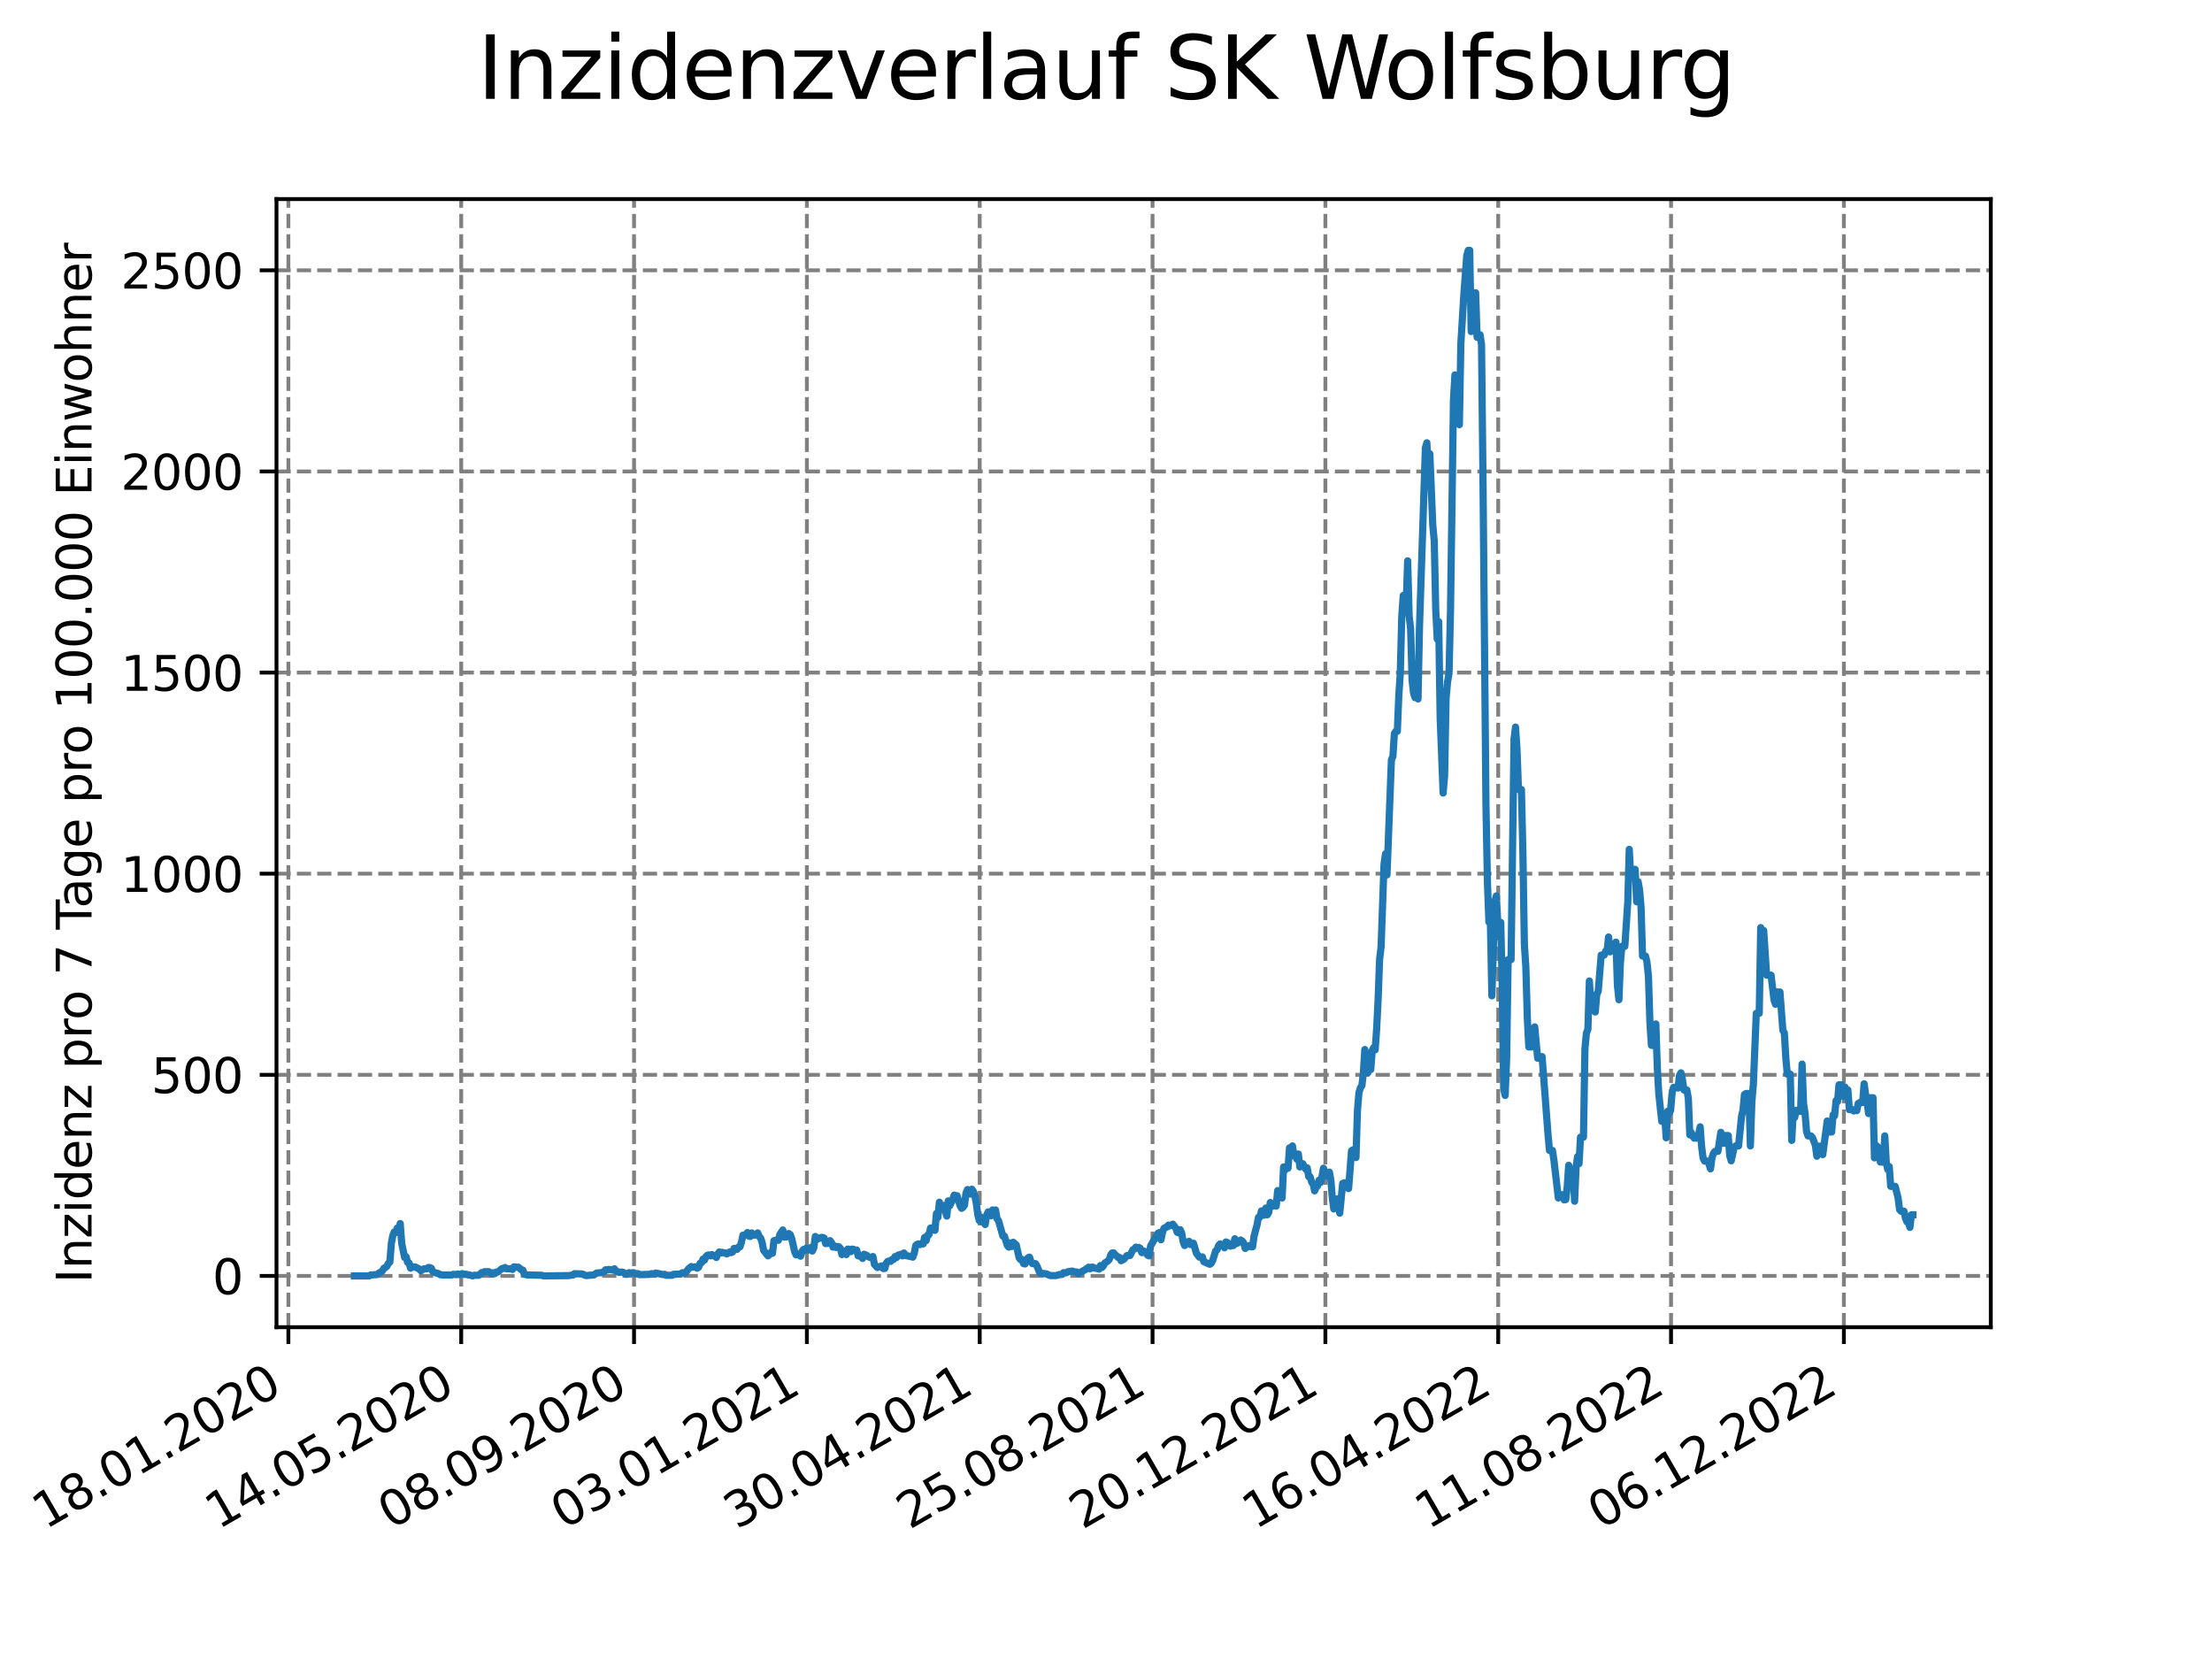 <?xml version="1.0" encoding="utf-8" standalone="no"?>
<!DOCTYPE svg PUBLIC "-//W3C//DTD SVG 1.1//EN"
  "http://www.w3.org/Graphics/SVG/1.1/DTD/svg11.dtd">
<svg xmlns:xlink="http://www.w3.org/1999/xlink" width="460.8pt" height="345.6pt" viewBox="0 0 460.8 345.6" xmlns="http://www.w3.org/2000/svg" version="1.1">
 <defs>
  <style type="text/css">*{stroke-linejoin: round; stroke-linecap: butt}</style>
 </defs>
 <g id="figure_1">
  <g id="patch_1">
   <path d="M 0 345.6 
L 460.8 345.6 
L 460.8 0 
L 0 0 
z
" style="fill: #ffffff"/>
  </g>
  <g id="axes_1">
   <g id="patch_2">
    <path d="M 57.6 276.48 
L 414.72 276.48 
L 414.72 41.472 
L 57.6 41.472 
z
" style="fill: #ffffff"/>
   </g>
   <g id="matplotlib.axis_1">
    <g id="xtick_1">
     <g id="line2d_1">
      <path d="M 60.075 276.48 
L 60.075 41.472 
" clip-path="url(#pd48a73b2f5)" style="fill: none; stroke-dasharray: 2.96,1.28; stroke-dashoffset: 0; stroke: #808080; stroke-width: 0.8"/>
     </g>
     <g id="line2d_2">
      <defs>
       <path id="mfd96fcaed0" d="M 0 0 
L 0 3.5 
" style="stroke: #000000; stroke-width: 0.8"/>
      </defs>
      <g>
       <use xlink:href="#mfd96fcaed0" x="60.075" y="276.48" style="stroke: #000000; stroke-width: 0.8"/>
      </g>
     </g>
     <g id="text_1">
      <!-- 18.01.2020 -->
      <g transform="translate(9.449 318.689) rotate(-30) scale(0.1 -0.1)">
       <defs>
        <path id="DejaVuSans-31" d="M 794 531 
L 1825 531 
L 1825 4091 
L 703 3866 
L 703 4441 
L 1819 4666 
L 2450 4666 
L 2450 531 
L 3481 531 
L 3481 0 
L 794 0 
L 794 531 
z
" transform="scale(0.016)"/>
        <path id="DejaVuSans-38" d="M 2034 2216 
Q 1584 2216 1326 1975 
Q 1069 1734 1069 1313 
Q 1069 891 1326 650 
Q 1584 409 2034 409 
Q 2484 409 2743 651 
Q 3003 894 3003 1313 
Q 3003 1734 2745 1975 
Q 2488 2216 2034 2216 
z
M 1403 2484 
Q 997 2584 770 2862 
Q 544 3141 544 3541 
Q 544 4100 942 4425 
Q 1341 4750 2034 4750 
Q 2731 4750 3128 4425 
Q 3525 4100 3525 3541 
Q 3525 3141 3298 2862 
Q 3072 2584 2669 2484 
Q 3125 2378 3379 2068 
Q 3634 1759 3634 1313 
Q 3634 634 3220 271 
Q 2806 -91 2034 -91 
Q 1263 -91 848 271 
Q 434 634 434 1313 
Q 434 1759 690 2068 
Q 947 2378 1403 2484 
z
M 1172 3481 
Q 1172 3119 1398 2916 
Q 1625 2713 2034 2713 
Q 2441 2713 2670 2916 
Q 2900 3119 2900 3481 
Q 2900 3844 2670 4047 
Q 2441 4250 2034 4250 
Q 1625 4250 1398 4047 
Q 1172 3844 1172 3481 
z
" transform="scale(0.016)"/>
        <path id="DejaVuSans-2e" d="M 684 794 
L 1344 794 
L 1344 0 
L 684 0 
L 684 794 
z
" transform="scale(0.016)"/>
        <path id="DejaVuSans-30" d="M 2034 4250 
Q 1547 4250 1301 3770 
Q 1056 3291 1056 2328 
Q 1056 1369 1301 889 
Q 1547 409 2034 409 
Q 2525 409 2770 889 
Q 3016 1369 3016 2328 
Q 3016 3291 2770 3770 
Q 2525 4250 2034 4250 
z
M 2034 4750 
Q 2819 4750 3233 4129 
Q 3647 3509 3647 2328 
Q 3647 1150 3233 529 
Q 2819 -91 2034 -91 
Q 1250 -91 836 529 
Q 422 1150 422 2328 
Q 422 3509 836 4129 
Q 1250 4750 2034 4750 
z
" transform="scale(0.016)"/>
        <path id="DejaVuSans-32" d="M 1228 531 
L 3431 531 
L 3431 0 
L 469 0 
L 469 531 
Q 828 903 1448 1529 
Q 2069 2156 2228 2338 
Q 2531 2678 2651 2914 
Q 2772 3150 2772 3378 
Q 2772 3750 2511 3984 
Q 2250 4219 1831 4219 
Q 1534 4219 1204 4116 
Q 875 4013 500 3803 
L 500 4441 
Q 881 4594 1212 4672 
Q 1544 4750 1819 4750 
Q 2544 4750 2975 4387 
Q 3406 4025 3406 3419 
Q 3406 3131 3298 2873 
Q 3191 2616 2906 2266 
Q 2828 2175 2409 1742 
Q 1991 1309 1228 531 
z
" transform="scale(0.016)"/>
       </defs>
       <use xlink:href="#DejaVuSans-31"/>
       <use xlink:href="#DejaVuSans-38" x="63.623"/>
       <use xlink:href="#DejaVuSans-2e" x="127.246"/>
       <use xlink:href="#DejaVuSans-30" x="159.033"/>
       <use xlink:href="#DejaVuSans-31" x="222.656"/>
       <use xlink:href="#DejaVuSans-2e" x="286.279"/>
       <use xlink:href="#DejaVuSans-32" x="318.066"/>
       <use xlink:href="#DejaVuSans-30" x="381.689"/>
       <use xlink:href="#DejaVuSans-32" x="445.312"/>
       <use xlink:href="#DejaVuSans-30" x="508.936"/>
      </g>
     </g>
    </g>
    <g id="xtick_2">
     <g id="line2d_3">
      <path d="M 96.079 276.48 
L 96.079 41.472 
" clip-path="url(#pd48a73b2f5)" style="fill: none; stroke-dasharray: 2.96,1.28; stroke-dashoffset: 0; stroke: #808080; stroke-width: 0.8"/>
     </g>
     <g id="line2d_4">
      <g>
       <use xlink:href="#mfd96fcaed0" x="96.079" y="276.48" style="stroke: #000000; stroke-width: 0.8"/>
      </g>
     </g>
     <g id="text_2">
      <!-- 14.05.2020 -->
      <g transform="translate(45.454 318.689) rotate(-30) scale(0.1 -0.1)">
       <defs>
        <path id="DejaVuSans-34" d="M 2419 4116 
L 825 1625 
L 2419 1625 
L 2419 4116 
z
M 2253 4666 
L 3047 4666 
L 3047 1625 
L 3713 1625 
L 3713 1100 
L 3047 1100 
L 3047 0 
L 2419 0 
L 2419 1100 
L 313 1100 
L 313 1709 
L 2253 4666 
z
" transform="scale(0.016)"/>
        <path id="DejaVuSans-35" d="M 691 4666 
L 3169 4666 
L 3169 4134 
L 1269 4134 
L 1269 2991 
Q 1406 3038 1543 3061 
Q 1681 3084 1819 3084 
Q 2600 3084 3056 2656 
Q 3513 2228 3513 1497 
Q 3513 744 3044 326 
Q 2575 -91 1722 -91 
Q 1428 -91 1123 -41 
Q 819 9 494 109 
L 494 744 
Q 775 591 1075 516 
Q 1375 441 1709 441 
Q 2250 441 2565 725 
Q 2881 1009 2881 1497 
Q 2881 1984 2565 2268 
Q 2250 2553 1709 2553 
Q 1456 2553 1204 2497 
Q 953 2441 691 2322 
L 691 4666 
z
" transform="scale(0.016)"/>
       </defs>
       <use xlink:href="#DejaVuSans-31"/>
       <use xlink:href="#DejaVuSans-34" x="63.623"/>
       <use xlink:href="#DejaVuSans-2e" x="127.246"/>
       <use xlink:href="#DejaVuSans-30" x="159.033"/>
       <use xlink:href="#DejaVuSans-35" x="222.656"/>
       <use xlink:href="#DejaVuSans-2e" x="286.279"/>
       <use xlink:href="#DejaVuSans-32" x="318.066"/>
       <use xlink:href="#DejaVuSans-30" x="381.689"/>
       <use xlink:href="#DejaVuSans-32" x="445.312"/>
       <use xlink:href="#DejaVuSans-30" x="508.936"/>
      </g>
     </g>
    </g>
    <g id="xtick_3">
     <g id="line2d_5">
      <path d="M 132.083 276.48 
L 132.083 41.472 
" clip-path="url(#pd48a73b2f5)" style="fill: none; stroke-dasharray: 2.96,1.28; stroke-dashoffset: 0; stroke: #808080; stroke-width: 0.8"/>
     </g>
     <g id="line2d_6">
      <g>
       <use xlink:href="#mfd96fcaed0" x="132.083" y="276.48" style="stroke: #000000; stroke-width: 0.8"/>
      </g>
     </g>
     <g id="text_3">
      <!-- 08.09.2020 -->
      <g transform="translate(81.458 318.689) rotate(-30) scale(0.1 -0.1)">
       <defs>
        <path id="DejaVuSans-39" d="M 703 97 
L 703 672 
Q 941 559 1184 500 
Q 1428 441 1663 441 
Q 2288 441 2617 861 
Q 2947 1281 2994 2138 
Q 2813 1869 2534 1725 
Q 2256 1581 1919 1581 
Q 1219 1581 811 2004 
Q 403 2428 403 3163 
Q 403 3881 828 4315 
Q 1253 4750 1959 4750 
Q 2769 4750 3195 4129 
Q 3622 3509 3622 2328 
Q 3622 1225 3098 567 
Q 2575 -91 1691 -91 
Q 1453 -91 1209 -44 
Q 966 3 703 97 
z
M 1959 2075 
Q 2384 2075 2632 2365 
Q 2881 2656 2881 3163 
Q 2881 3666 2632 3958 
Q 2384 4250 1959 4250 
Q 1534 4250 1286 3958 
Q 1038 3666 1038 3163 
Q 1038 2656 1286 2365 
Q 1534 2075 1959 2075 
z
" transform="scale(0.016)"/>
       </defs>
       <use xlink:href="#DejaVuSans-30"/>
       <use xlink:href="#DejaVuSans-38" x="63.623"/>
       <use xlink:href="#DejaVuSans-2e" x="127.246"/>
       <use xlink:href="#DejaVuSans-30" x="159.033"/>
       <use xlink:href="#DejaVuSans-39" x="222.656"/>
       <use xlink:href="#DejaVuSans-2e" x="286.279"/>
       <use xlink:href="#DejaVuSans-32" x="318.066"/>
       <use xlink:href="#DejaVuSans-30" x="381.689"/>
       <use xlink:href="#DejaVuSans-32" x="445.312"/>
       <use xlink:href="#DejaVuSans-30" x="508.936"/>
      </g>
     </g>
    </g>
    <g id="xtick_4">
     <g id="line2d_7">
      <path d="M 168.088 276.48 
L 168.088 41.472 
" clip-path="url(#pd48a73b2f5)" style="fill: none; stroke-dasharray: 2.96,1.28; stroke-dashoffset: 0; stroke: #808080; stroke-width: 0.8"/>
     </g>
     <g id="line2d_8">
      <g>
       <use xlink:href="#mfd96fcaed0" x="168.088" y="276.48" style="stroke: #000000; stroke-width: 0.8"/>
      </g>
     </g>
     <g id="text_4">
      <!-- 03.01.2021 -->
      <g transform="translate(117.462 318.689) rotate(-30) scale(0.1 -0.1)">
       <defs>
        <path id="DejaVuSans-33" d="M 2597 2516 
Q 3050 2419 3304 2112 
Q 3559 1806 3559 1356 
Q 3559 666 3084 287 
Q 2609 -91 1734 -91 
Q 1441 -91 1130 -33 
Q 819 25 488 141 
L 488 750 
Q 750 597 1062 519 
Q 1375 441 1716 441 
Q 2309 441 2620 675 
Q 2931 909 2931 1356 
Q 2931 1769 2642 2001 
Q 2353 2234 1838 2234 
L 1294 2234 
L 1294 2753 
L 1863 2753 
Q 2328 2753 2575 2939 
Q 2822 3125 2822 3475 
Q 2822 3834 2567 4026 
Q 2313 4219 1838 4219 
Q 1578 4219 1281 4162 
Q 984 4106 628 3988 
L 628 4550 
Q 988 4650 1302 4700 
Q 1616 4750 1894 4750 
Q 2613 4750 3031 4423 
Q 3450 4097 3450 3541 
Q 3450 3153 3228 2886 
Q 3006 2619 2597 2516 
z
" transform="scale(0.016)"/>
       </defs>
       <use xlink:href="#DejaVuSans-30"/>
       <use xlink:href="#DejaVuSans-33" x="63.623"/>
       <use xlink:href="#DejaVuSans-2e" x="127.246"/>
       <use xlink:href="#DejaVuSans-30" x="159.033"/>
       <use xlink:href="#DejaVuSans-31" x="222.656"/>
       <use xlink:href="#DejaVuSans-2e" x="286.279"/>
       <use xlink:href="#DejaVuSans-32" x="318.066"/>
       <use xlink:href="#DejaVuSans-30" x="381.689"/>
       <use xlink:href="#DejaVuSans-32" x="445.312"/>
       <use xlink:href="#DejaVuSans-31" x="508.936"/>
      </g>
     </g>
    </g>
    <g id="xtick_5">
     <g id="line2d_9">
      <path d="M 204.092 276.48 
L 204.092 41.472 
" clip-path="url(#pd48a73b2f5)" style="fill: none; stroke-dasharray: 2.96,1.28; stroke-dashoffset: 0; stroke: #808080; stroke-width: 0.8"/>
     </g>
     <g id="line2d_10">
      <g>
       <use xlink:href="#mfd96fcaed0" x="204.092" y="276.48" style="stroke: #000000; stroke-width: 0.8"/>
      </g>
     </g>
     <g id="text_5">
      <!-- 30.04.2021 -->
      <g transform="translate(153.467 318.689) rotate(-30) scale(0.1 -0.1)">
       <use xlink:href="#DejaVuSans-33"/>
       <use xlink:href="#DejaVuSans-30" x="63.623"/>
       <use xlink:href="#DejaVuSans-2e" x="127.246"/>
       <use xlink:href="#DejaVuSans-30" x="159.033"/>
       <use xlink:href="#DejaVuSans-34" x="222.656"/>
       <use xlink:href="#DejaVuSans-2e" x="286.279"/>
       <use xlink:href="#DejaVuSans-32" x="318.066"/>
       <use xlink:href="#DejaVuSans-30" x="381.689"/>
       <use xlink:href="#DejaVuSans-32" x="445.312"/>
       <use xlink:href="#DejaVuSans-31" x="508.936"/>
      </g>
     </g>
    </g>
    <g id="xtick_6">
     <g id="line2d_11">
      <path d="M 240.096 276.48 
L 240.096 41.472 
" clip-path="url(#pd48a73b2f5)" style="fill: none; stroke-dasharray: 2.96,1.28; stroke-dashoffset: 0; stroke: #808080; stroke-width: 0.8"/>
     </g>
     <g id="line2d_12">
      <g>
       <use xlink:href="#mfd96fcaed0" x="240.096" y="276.48" style="stroke: #000000; stroke-width: 0.8"/>
      </g>
     </g>
     <g id="text_6">
      <!-- 25.08.2021 -->
      <g transform="translate(189.471 318.689) rotate(-30) scale(0.1 -0.1)">
       <use xlink:href="#DejaVuSans-32"/>
       <use xlink:href="#DejaVuSans-35" x="63.623"/>
       <use xlink:href="#DejaVuSans-2e" x="127.246"/>
       <use xlink:href="#DejaVuSans-30" x="159.033"/>
       <use xlink:href="#DejaVuSans-38" x="222.656"/>
       <use xlink:href="#DejaVuSans-2e" x="286.279"/>
       <use xlink:href="#DejaVuSans-32" x="318.066"/>
       <use xlink:href="#DejaVuSans-30" x="381.689"/>
       <use xlink:href="#DejaVuSans-32" x="445.312"/>
       <use xlink:href="#DejaVuSans-31" x="508.936"/>
      </g>
     </g>
    </g>
    <g id="xtick_7">
     <g id="line2d_13">
      <path d="M 276.101 276.48 
L 276.101 41.472 
" clip-path="url(#pd48a73b2f5)" style="fill: none; stroke-dasharray: 2.96,1.28; stroke-dashoffset: 0; stroke: #808080; stroke-width: 0.8"/>
     </g>
     <g id="line2d_14">
      <g>
       <use xlink:href="#mfd96fcaed0" x="276.101" y="276.48" style="stroke: #000000; stroke-width: 0.8"/>
      </g>
     </g>
     <g id="text_7">
      <!-- 20.12.2021 -->
      <g transform="translate(225.476 318.689) rotate(-30) scale(0.1 -0.1)">
       <use xlink:href="#DejaVuSans-32"/>
       <use xlink:href="#DejaVuSans-30" x="63.623"/>
       <use xlink:href="#DejaVuSans-2e" x="127.246"/>
       <use xlink:href="#DejaVuSans-31" x="159.033"/>
       <use xlink:href="#DejaVuSans-32" x="222.656"/>
       <use xlink:href="#DejaVuSans-2e" x="286.279"/>
       <use xlink:href="#DejaVuSans-32" x="318.066"/>
       <use xlink:href="#DejaVuSans-30" x="381.689"/>
       <use xlink:href="#DejaVuSans-32" x="445.312"/>
       <use xlink:href="#DejaVuSans-31" x="508.936"/>
      </g>
     </g>
    </g>
    <g id="xtick_8">
     <g id="line2d_15">
      <path d="M 312.105 276.48 
L 312.105 41.472 
" clip-path="url(#pd48a73b2f5)" style="fill: none; stroke-dasharray: 2.96,1.28; stroke-dashoffset: 0; stroke: #808080; stroke-width: 0.8"/>
     </g>
     <g id="line2d_16">
      <g>
       <use xlink:href="#mfd96fcaed0" x="312.105" y="276.48" style="stroke: #000000; stroke-width: 0.8"/>
      </g>
     </g>
     <g id="text_8">
      <!-- 16.04.2022 -->
      <g transform="translate(261.48 318.689) rotate(-30) scale(0.1 -0.1)">
       <defs>
        <path id="DejaVuSans-36" d="M 2113 2584 
Q 1688 2584 1439 2293 
Q 1191 2003 1191 1497 
Q 1191 994 1439 701 
Q 1688 409 2113 409 
Q 2538 409 2786 701 
Q 3034 994 3034 1497 
Q 3034 2003 2786 2293 
Q 2538 2584 2113 2584 
z
M 3366 4563 
L 3366 3988 
Q 3128 4100 2886 4159 
Q 2644 4219 2406 4219 
Q 1781 4219 1451 3797 
Q 1122 3375 1075 2522 
Q 1259 2794 1537 2939 
Q 1816 3084 2150 3084 
Q 2853 3084 3261 2657 
Q 3669 2231 3669 1497 
Q 3669 778 3244 343 
Q 2819 -91 2113 -91 
Q 1303 -91 875 529 
Q 447 1150 447 2328 
Q 447 3434 972 4092 
Q 1497 4750 2381 4750 
Q 2619 4750 2861 4703 
Q 3103 4656 3366 4563 
z
" transform="scale(0.016)"/>
       </defs>
       <use xlink:href="#DejaVuSans-31"/>
       <use xlink:href="#DejaVuSans-36" x="63.623"/>
       <use xlink:href="#DejaVuSans-2e" x="127.246"/>
       <use xlink:href="#DejaVuSans-30" x="159.033"/>
       <use xlink:href="#DejaVuSans-34" x="222.656"/>
       <use xlink:href="#DejaVuSans-2e" x="286.279"/>
       <use xlink:href="#DejaVuSans-32" x="318.066"/>
       <use xlink:href="#DejaVuSans-30" x="381.689"/>
       <use xlink:href="#DejaVuSans-32" x="445.312"/>
       <use xlink:href="#DejaVuSans-32" x="508.936"/>
      </g>
     </g>
    </g>
    <g id="xtick_9">
     <g id="line2d_17">
      <path d="M 348.109 276.48 
L 348.109 41.472 
" clip-path="url(#pd48a73b2f5)" style="fill: none; stroke-dasharray: 2.96,1.28; stroke-dashoffset: 0; stroke: #808080; stroke-width: 0.8"/>
     </g>
     <g id="line2d_18">
      <g>
       <use xlink:href="#mfd96fcaed0" x="348.109" y="276.48" style="stroke: #000000; stroke-width: 0.8"/>
      </g>
     </g>
     <g id="text_9">
      <!-- 11.08.2022 -->
      <g transform="translate(297.484 318.689) rotate(-30) scale(0.1 -0.1)">
       <use xlink:href="#DejaVuSans-31"/>
       <use xlink:href="#DejaVuSans-31" x="63.623"/>
       <use xlink:href="#DejaVuSans-2e" x="127.246"/>
       <use xlink:href="#DejaVuSans-30" x="159.033"/>
       <use xlink:href="#DejaVuSans-38" x="222.656"/>
       <use xlink:href="#DejaVuSans-2e" x="286.279"/>
       <use xlink:href="#DejaVuSans-32" x="318.066"/>
       <use xlink:href="#DejaVuSans-30" x="381.689"/>
       <use xlink:href="#DejaVuSans-32" x="445.312"/>
       <use xlink:href="#DejaVuSans-32" x="508.936"/>
      </g>
     </g>
    </g>
    <g id="xtick_10">
     <g id="line2d_19">
      <path d="M 384.114 276.48 
L 384.114 41.472 
" clip-path="url(#pd48a73b2f5)" style="fill: none; stroke-dasharray: 2.96,1.28; stroke-dashoffset: 0; stroke: #808080; stroke-width: 0.8"/>
     </g>
     <g id="line2d_20">
      <g>
       <use xlink:href="#mfd96fcaed0" x="384.114" y="276.48" style="stroke: #000000; stroke-width: 0.8"/>
      </g>
     </g>
     <g id="text_10">
      <!-- 06.12.2022 -->
      <g transform="translate(333.489 318.689) rotate(-30) scale(0.1 -0.1)">
       <use xlink:href="#DejaVuSans-30"/>
       <use xlink:href="#DejaVuSans-36" x="63.623"/>
       <use xlink:href="#DejaVuSans-2e" x="127.246"/>
       <use xlink:href="#DejaVuSans-31" x="159.033"/>
       <use xlink:href="#DejaVuSans-32" x="222.656"/>
       <use xlink:href="#DejaVuSans-2e" x="286.279"/>
       <use xlink:href="#DejaVuSans-32" x="318.066"/>
       <use xlink:href="#DejaVuSans-30" x="381.689"/>
       <use xlink:href="#DejaVuSans-32" x="445.312"/>
       <use xlink:href="#DejaVuSans-32" x="508.936"/>
      </g>
     </g>
    </g>
   </g>
   <g id="matplotlib.axis_2">
    <g id="ytick_1">
     <g id="line2d_21">
      <path d="M 57.6 265.798 
L 414.72 265.798 
" clip-path="url(#pd48a73b2f5)" style="fill: none; stroke-dasharray: 2.96,1.28; stroke-dashoffset: 0; stroke: #808080; stroke-width: 0.8"/>
     </g>
     <g id="line2d_22">
      <defs>
       <path id="m5b33feb156" d="M 0 0 
L -3.5 0 
" style="stroke: #000000; stroke-width: 0.8"/>
      </defs>
      <g>
       <use xlink:href="#m5b33feb156" x="57.6" y="265.798" style="stroke: #000000; stroke-width: 0.8"/>
      </g>
     </g>
     <g id="text_11">
      <!-- 0 -->
      <g transform="translate(44.237 269.597) scale(0.1 -0.1)">
       <use xlink:href="#DejaVuSans-30"/>
      </g>
     </g>
    </g>
    <g id="ytick_2">
     <g id="line2d_23">
      <path d="M 57.6 223.901 
L 414.72 223.901 
" clip-path="url(#pd48a73b2f5)" style="fill: none; stroke-dasharray: 2.96,1.28; stroke-dashoffset: 0; stroke: #808080; stroke-width: 0.8"/>
     </g>
     <g id="line2d_24">
      <g>
       <use xlink:href="#m5b33feb156" x="57.6" y="223.901" style="stroke: #000000; stroke-width: 0.8"/>
      </g>
     </g>
     <g id="text_12">
      <!-- 500 -->
      <g transform="translate(31.512 227.7) scale(0.1 -0.1)">
       <use xlink:href="#DejaVuSans-35"/>
       <use xlink:href="#DejaVuSans-30" x="63.623"/>
       <use xlink:href="#DejaVuSans-30" x="127.246"/>
      </g>
     </g>
    </g>
    <g id="ytick_3">
     <g id="line2d_25">
      <path d="M 57.6 182.004 
L 414.72 182.004 
" clip-path="url(#pd48a73b2f5)" style="fill: none; stroke-dasharray: 2.96,1.28; stroke-dashoffset: 0; stroke: #808080; stroke-width: 0.8"/>
     </g>
     <g id="line2d_26">
      <g>
       <use xlink:href="#m5b33feb156" x="57.6" y="182.004" style="stroke: #000000; stroke-width: 0.8"/>
      </g>
     </g>
     <g id="text_13">
      <!-- 1000 -->
      <g transform="translate(25.15 185.803) scale(0.1 -0.1)">
       <use xlink:href="#DejaVuSans-31"/>
       <use xlink:href="#DejaVuSans-30" x="63.623"/>
       <use xlink:href="#DejaVuSans-30" x="127.246"/>
       <use xlink:href="#DejaVuSans-30" x="190.869"/>
      </g>
     </g>
    </g>
    <g id="ytick_4">
     <g id="line2d_27">
      <path d="M 57.6 140.107 
L 414.72 140.107 
" clip-path="url(#pd48a73b2f5)" style="fill: none; stroke-dasharray: 2.96,1.28; stroke-dashoffset: 0; stroke: #808080; stroke-width: 0.8"/>
     </g>
     <g id="line2d_28">
      <g>
       <use xlink:href="#m5b33feb156" x="57.6" y="140.107" style="stroke: #000000; stroke-width: 0.8"/>
      </g>
     </g>
     <g id="text_14">
      <!-- 1500 -->
      <g transform="translate(25.15 143.906) scale(0.1 -0.1)">
       <use xlink:href="#DejaVuSans-31"/>
       <use xlink:href="#DejaVuSans-35" x="63.623"/>
       <use xlink:href="#DejaVuSans-30" x="127.246"/>
       <use xlink:href="#DejaVuSans-30" x="190.869"/>
      </g>
     </g>
    </g>
    <g id="ytick_5">
     <g id="line2d_29">
      <path d="M 57.6 98.21 
L 414.72 98.21 
" clip-path="url(#pd48a73b2f5)" style="fill: none; stroke-dasharray: 2.96,1.28; stroke-dashoffset: 0; stroke: #808080; stroke-width: 0.8"/>
     </g>
     <g id="line2d_30">
      <g>
       <use xlink:href="#m5b33feb156" x="57.6" y="98.21" style="stroke: #000000; stroke-width: 0.8"/>
      </g>
     </g>
     <g id="text_15">
      <!-- 2000 -->
      <g transform="translate(25.15 102.009) scale(0.1 -0.1)">
       <use xlink:href="#DejaVuSans-32"/>
       <use xlink:href="#DejaVuSans-30" x="63.623"/>
       <use xlink:href="#DejaVuSans-30" x="127.246"/>
       <use xlink:href="#DejaVuSans-30" x="190.869"/>
      </g>
     </g>
    </g>
    <g id="ytick_6">
     <g id="line2d_31">
      <path d="M 57.6 56.313 
L 414.72 56.313 
" clip-path="url(#pd48a73b2f5)" style="fill: none; stroke-dasharray: 2.96,1.28; stroke-dashoffset: 0; stroke: #808080; stroke-width: 0.8"/>
     </g>
     <g id="line2d_32">
      <g>
       <use xlink:href="#m5b33feb156" x="57.6" y="56.313" style="stroke: #000000; stroke-width: 0.8"/>
      </g>
     </g>
     <g id="text_16">
      <!-- 2500 -->
      <g transform="translate(25.15 60.112) scale(0.1 -0.1)">
       <use xlink:href="#DejaVuSans-32"/>
       <use xlink:href="#DejaVuSans-35" x="63.623"/>
       <use xlink:href="#DejaVuSans-30" x="127.246"/>
       <use xlink:href="#DejaVuSans-30" x="190.869"/>
      </g>
     </g>
    </g>
    <g id="text_17">
     <!-- Inzidenz pro 7 Tage pro 100.000 Einwohner -->
     <g transform="translate(19.07 267.301) rotate(-90) scale(0.1 -0.1)">
      <defs>
       <path id="DejaVuSans-49" d="M 628 4666 
L 1259 4666 
L 1259 0 
L 628 0 
L 628 4666 
z
" transform="scale(0.016)"/>
       <path id="DejaVuSans-6e" d="M 3513 2113 
L 3513 0 
L 2938 0 
L 2938 2094 
Q 2938 2591 2744 2837 
Q 2550 3084 2163 3084 
Q 1697 3084 1428 2787 
Q 1159 2491 1159 1978 
L 1159 0 
L 581 0 
L 581 3500 
L 1159 3500 
L 1159 2956 
Q 1366 3272 1645 3428 
Q 1925 3584 2291 3584 
Q 2894 3584 3203 3211 
Q 3513 2838 3513 2113 
z
" transform="scale(0.016)"/>
       <path id="DejaVuSans-7a" d="M 353 3500 
L 3084 3500 
L 3084 2975 
L 922 459 
L 3084 459 
L 3084 0 
L 275 0 
L 275 525 
L 2438 3041 
L 353 3041 
L 353 3500 
z
" transform="scale(0.016)"/>
       <path id="DejaVuSans-69" d="M 603 3500 
L 1178 3500 
L 1178 0 
L 603 0 
L 603 3500 
z
M 603 4863 
L 1178 4863 
L 1178 4134 
L 603 4134 
L 603 4863 
z
" transform="scale(0.016)"/>
       <path id="DejaVuSans-64" d="M 2906 2969 
L 2906 4863 
L 3481 4863 
L 3481 0 
L 2906 0 
L 2906 525 
Q 2725 213 2448 61 
Q 2172 -91 1784 -91 
Q 1150 -91 751 415 
Q 353 922 353 1747 
Q 353 2572 751 3078 
Q 1150 3584 1784 3584 
Q 2172 3584 2448 3432 
Q 2725 3281 2906 2969 
z
M 947 1747 
Q 947 1113 1208 752 
Q 1469 391 1925 391 
Q 2381 391 2643 752 
Q 2906 1113 2906 1747 
Q 2906 2381 2643 2742 
Q 2381 3103 1925 3103 
Q 1469 3103 1208 2742 
Q 947 2381 947 1747 
z
" transform="scale(0.016)"/>
       <path id="DejaVuSans-65" d="M 3597 1894 
L 3597 1613 
L 953 1613 
Q 991 1019 1311 708 
Q 1631 397 2203 397 
Q 2534 397 2845 478 
Q 3156 559 3463 722 
L 3463 178 
Q 3153 47 2828 -22 
Q 2503 -91 2169 -91 
Q 1331 -91 842 396 
Q 353 884 353 1716 
Q 353 2575 817 3079 
Q 1281 3584 2069 3584 
Q 2775 3584 3186 3129 
Q 3597 2675 3597 1894 
z
M 3022 2063 
Q 3016 2534 2758 2815 
Q 2500 3097 2075 3097 
Q 1594 3097 1305 2825 
Q 1016 2553 972 2059 
L 3022 2063 
z
" transform="scale(0.016)"/>
       <path id="DejaVuSans-20" transform="scale(0.016)"/>
       <path id="DejaVuSans-70" d="M 1159 525 
L 1159 -1331 
L 581 -1331 
L 581 3500 
L 1159 3500 
L 1159 2969 
Q 1341 3281 1617 3432 
Q 1894 3584 2278 3584 
Q 2916 3584 3314 3078 
Q 3713 2572 3713 1747 
Q 3713 922 3314 415 
Q 2916 -91 2278 -91 
Q 1894 -91 1617 61 
Q 1341 213 1159 525 
z
M 3116 1747 
Q 3116 2381 2855 2742 
Q 2594 3103 2138 3103 
Q 1681 3103 1420 2742 
Q 1159 2381 1159 1747 
Q 1159 1113 1420 752 
Q 1681 391 2138 391 
Q 2594 391 2855 752 
Q 3116 1113 3116 1747 
z
" transform="scale(0.016)"/>
       <path id="DejaVuSans-72" d="M 2631 2963 
Q 2534 3019 2420 3045 
Q 2306 3072 2169 3072 
Q 1681 3072 1420 2755 
Q 1159 2438 1159 1844 
L 1159 0 
L 581 0 
L 581 3500 
L 1159 3500 
L 1159 2956 
Q 1341 3275 1631 3429 
Q 1922 3584 2338 3584 
Q 2397 3584 2469 3576 
Q 2541 3569 2628 3553 
L 2631 2963 
z
" transform="scale(0.016)"/>
       <path id="DejaVuSans-6f" d="M 1959 3097 
Q 1497 3097 1228 2736 
Q 959 2375 959 1747 
Q 959 1119 1226 758 
Q 1494 397 1959 397 
Q 2419 397 2687 759 
Q 2956 1122 2956 1747 
Q 2956 2369 2687 2733 
Q 2419 3097 1959 3097 
z
M 1959 3584 
Q 2709 3584 3137 3096 
Q 3566 2609 3566 1747 
Q 3566 888 3137 398 
Q 2709 -91 1959 -91 
Q 1206 -91 779 398 
Q 353 888 353 1747 
Q 353 2609 779 3096 
Q 1206 3584 1959 3584 
z
" transform="scale(0.016)"/>
       <path id="DejaVuSans-37" d="M 525 4666 
L 3525 4666 
L 3525 4397 
L 1831 0 
L 1172 0 
L 2766 4134 
L 525 4134 
L 525 4666 
z
" transform="scale(0.016)"/>
       <path id="DejaVuSans-54" d="M -19 4666 
L 3928 4666 
L 3928 4134 
L 2272 4134 
L 2272 0 
L 1638 0 
L 1638 4134 
L -19 4134 
L -19 4666 
z
" transform="scale(0.016)"/>
       <path id="DejaVuSans-61" d="M 2194 1759 
Q 1497 1759 1228 1600 
Q 959 1441 959 1056 
Q 959 750 1161 570 
Q 1363 391 1709 391 
Q 2188 391 2477 730 
Q 2766 1069 2766 1631 
L 2766 1759 
L 2194 1759 
z
M 3341 1997 
L 3341 0 
L 2766 0 
L 2766 531 
Q 2569 213 2275 61 
Q 1981 -91 1556 -91 
Q 1019 -91 701 211 
Q 384 513 384 1019 
Q 384 1609 779 1909 
Q 1175 2209 1959 2209 
L 2766 2209 
L 2766 2266 
Q 2766 2663 2505 2880 
Q 2244 3097 1772 3097 
Q 1472 3097 1187 3025 
Q 903 2953 641 2809 
L 641 3341 
Q 956 3463 1253 3523 
Q 1550 3584 1831 3584 
Q 2591 3584 2966 3190 
Q 3341 2797 3341 1997 
z
" transform="scale(0.016)"/>
       <path id="DejaVuSans-67" d="M 2906 1791 
Q 2906 2416 2648 2759 
Q 2391 3103 1925 3103 
Q 1463 3103 1205 2759 
Q 947 2416 947 1791 
Q 947 1169 1205 825 
Q 1463 481 1925 481 
Q 2391 481 2648 825 
Q 2906 1169 2906 1791 
z
M 3481 434 
Q 3481 -459 3084 -895 
Q 2688 -1331 1869 -1331 
Q 1566 -1331 1297 -1286 
Q 1028 -1241 775 -1147 
L 775 -588 
Q 1028 -725 1275 -790 
Q 1522 -856 1778 -856 
Q 2344 -856 2625 -561 
Q 2906 -266 2906 331 
L 2906 616 
Q 2728 306 2450 153 
Q 2172 0 1784 0 
Q 1141 0 747 490 
Q 353 981 353 1791 
Q 353 2603 747 3093 
Q 1141 3584 1784 3584 
Q 2172 3584 2450 3431 
Q 2728 3278 2906 2969 
L 2906 3500 
L 3481 3500 
L 3481 434 
z
" transform="scale(0.016)"/>
       <path id="DejaVuSans-45" d="M 628 4666 
L 3578 4666 
L 3578 4134 
L 1259 4134 
L 1259 2753 
L 3481 2753 
L 3481 2222 
L 1259 2222 
L 1259 531 
L 3634 531 
L 3634 0 
L 628 0 
L 628 4666 
z
" transform="scale(0.016)"/>
       <path id="DejaVuSans-77" d="M 269 3500 
L 844 3500 
L 1563 769 
L 2278 3500 
L 2956 3500 
L 3675 769 
L 4391 3500 
L 4966 3500 
L 4050 0 
L 3372 0 
L 2619 2869 
L 1863 0 
L 1184 0 
L 269 3500 
z
" transform="scale(0.016)"/>
       <path id="DejaVuSans-68" d="M 3513 2113 
L 3513 0 
L 2938 0 
L 2938 2094 
Q 2938 2591 2744 2837 
Q 2550 3084 2163 3084 
Q 1697 3084 1428 2787 
Q 1159 2491 1159 1978 
L 1159 0 
L 581 0 
L 581 4863 
L 1159 4863 
L 1159 2956 
Q 1366 3272 1645 3428 
Q 1925 3584 2291 3584 
Q 2894 3584 3203 3211 
Q 3513 2838 3513 2113 
z
" transform="scale(0.016)"/>
      </defs>
      <use xlink:href="#DejaVuSans-49"/>
      <use xlink:href="#DejaVuSans-6e" x="29.492"/>
      <use xlink:href="#DejaVuSans-7a" x="92.871"/>
      <use xlink:href="#DejaVuSans-69" x="145.361"/>
      <use xlink:href="#DejaVuSans-64" x="173.145"/>
      <use xlink:href="#DejaVuSans-65" x="236.621"/>
      <use xlink:href="#DejaVuSans-6e" x="298.145"/>
      <use xlink:href="#DejaVuSans-7a" x="361.523"/>
      <use xlink:href="#DejaVuSans-20" x="414.014"/>
      <use xlink:href="#DejaVuSans-70" x="445.801"/>
      <use xlink:href="#DejaVuSans-72" x="509.277"/>
      <use xlink:href="#DejaVuSans-6f" x="548.141"/>
      <use xlink:href="#DejaVuSans-20" x="609.322"/>
      <use xlink:href="#DejaVuSans-37" x="641.109"/>
      <use xlink:href="#DejaVuSans-20" x="704.732"/>
      <use xlink:href="#DejaVuSans-54" x="736.52"/>
      <use xlink:href="#DejaVuSans-61" x="781.104"/>
      <use xlink:href="#DejaVuSans-67" x="842.383"/>
      <use xlink:href="#DejaVuSans-65" x="905.859"/>
      <use xlink:href="#DejaVuSans-20" x="967.383"/>
      <use xlink:href="#DejaVuSans-70" x="999.17"/>
      <use xlink:href="#DejaVuSans-72" x="1062.646"/>
      <use xlink:href="#DejaVuSans-6f" x="1101.51"/>
      <use xlink:href="#DejaVuSans-20" x="1162.691"/>
      <use xlink:href="#DejaVuSans-31" x="1194.479"/>
      <use xlink:href="#DejaVuSans-30" x="1258.102"/>
      <use xlink:href="#DejaVuSans-30" x="1321.725"/>
      <use xlink:href="#DejaVuSans-2e" x="1385.348"/>
      <use xlink:href="#DejaVuSans-30" x="1417.135"/>
      <use xlink:href="#DejaVuSans-30" x="1480.758"/>
      <use xlink:href="#DejaVuSans-30" x="1544.381"/>
      <use xlink:href="#DejaVuSans-20" x="1608.004"/>
      <use xlink:href="#DejaVuSans-45" x="1639.791"/>
      <use xlink:href="#DejaVuSans-69" x="1702.975"/>
      <use xlink:href="#DejaVuSans-6e" x="1730.758"/>
      <use xlink:href="#DejaVuSans-77" x="1794.137"/>
      <use xlink:href="#DejaVuSans-6f" x="1875.924"/>
      <use xlink:href="#DejaVuSans-68" x="1937.105"/>
      <use xlink:href="#DejaVuSans-6e" x="2000.484"/>
      <use xlink:href="#DejaVuSans-65" x="2063.863"/>
      <use xlink:href="#DejaVuSans-72" x="2125.387"/>
     </g>
    </g>
   </g>
   <g id="line2d_33">
    <path d="M 73.833 265.798 
L 76.91 265.798 
L 77.218 265.596 
L 78.449 265.528 
L 79.064 265.124 
L 79.372 264.989 
L 79.68 264.72 
L 79.987 264.181 
L 80.295 264.046 
L 80.603 263.777 
L 80.911 263.17 
L 81.218 262.901 
L 81.526 258.993 
L 81.834 257.376 
L 82.141 256.635 
L 82.449 256.77 
L 82.757 255.826 
L 83.065 256.163 
L 83.372 254.883 
L 83.68 258.993 
L 84.296 261.957 
L 84.603 261.823 
L 84.911 262.968 
L 85.219 263.103 
L 85.526 264.181 
L 85.834 263.844 
L 86.142 263.979 
L 86.45 263.911 
L 87.373 264.383 
L 87.681 264.72 
L 88.296 264.316 
L 88.911 264.316 
L 89.219 264.046 
L 89.527 264.046 
L 89.835 264.181 
L 90.142 264.855 
L 90.45 265.057 
L 91.373 265.326 
L 91.681 265.528 
L 92.296 265.596 
L 94.143 265.596 
L 94.451 265.461 
L 95.066 265.528 
L 95.374 265.394 
L 95.682 265.528 
L 96.297 265.326 
L 96.605 265.461 
L 97.22 265.461 
L 97.528 265.596 
L 97.836 265.596 
L 98.451 265.798 
L 98.759 265.663 
L 99.682 265.663 
L 99.99 265.461 
L 100.297 265.124 
L 100.605 265.124 
L 100.913 264.922 
L 101.836 264.922 
L 102.452 265.394 
L 102.759 265.124 
L 103.067 265.326 
L 103.375 264.989 
L 103.682 264.989 
L 104.606 264.248 
L 104.913 264.248 
L 105.221 264.046 
L 105.529 264.316 
L 106.452 264.316 
L 106.76 264.45 
L 107.068 263.911 
L 107.683 263.979 
L 107.991 263.979 
L 108.606 264.518 
L 108.914 264.585 
L 109.222 265.394 
L 109.837 265.596 
L 112.914 265.663 
L 113.222 265.798 
L 118.453 265.73 
L 119.377 265.596 
L 119.684 265.326 
L 121.223 265.394 
L 121.531 265.461 
L 121.839 265.663 
L 122.146 265.73 
L 122.762 265.663 
L 123.685 265.596 
L 124.3 265.191 
L 125.224 265.124 
L 125.839 264.922 
L 126.147 264.518 
L 126.454 264.585 
L 126.762 264.45 
L 127.378 264.518 
L 127.685 264.585 
L 127.993 264.316 
L 128.301 264.787 
L 128.609 264.855 
L 128.916 265.057 
L 129.532 264.989 
L 129.839 265.057 
L 130.455 265.461 
L 131.07 265.124 
L 131.378 265.191 
L 131.994 265.124 
L 132.301 265.326 
L 132.917 265.326 
L 133.225 265.528 
L 135.379 265.461 
L 135.686 265.326 
L 136.302 265.394 
L 136.61 265.191 
L 138.148 265.528 
L 138.456 265.461 
L 138.764 265.663 
L 139.995 265.663 
L 140.302 265.461 
L 141.841 265.394 
L 142.149 265.124 
L 142.764 265.191 
L 143.38 264.383 
L 143.995 263.844 
L 144.303 263.979 
L 144.918 263.911 
L 145.226 264.181 
L 145.534 263.979 
L 145.841 263.17 
L 146.149 263.035 
L 146.457 262.294 
L 146.765 262.496 
L 147.072 261.755 
L 147.38 261.486 
L 147.688 261.418 
L 147.996 261.621 
L 148.303 261.351 
L 148.611 261.621 
L 148.919 261.553 
L 149.226 261.957 
L 149.534 261.216 
L 149.842 260.812 
L 150.15 261.014 
L 150.457 260.88 
L 150.765 261.014 
L 151.073 261.014 
L 151.381 261.216 
L 151.996 260.812 
L 152.304 260.947 
L 152.611 260.812 
L 152.919 260.071 
L 153.227 260.071 
L 153.535 260.273 
L 153.842 259.802 
L 154.15 259.734 
L 154.458 258.791 
L 154.766 257.309 
L 155.381 257.241 
L 155.689 256.77 
L 155.996 257.511 
L 156.304 257.578 
L 156.612 256.837 
L 156.92 257.241 
L 157.227 257.309 
L 157.535 257.174 
L 157.843 256.837 
L 158.151 257.578 
L 158.458 257.915 
L 158.766 258.858 
L 159.074 260.475 
L 159.997 261.621 
L 160.305 261.351 
L 160.612 260.88 
L 160.92 261.082 
L 161.228 258.454 
L 161.843 258.319 
L 162.151 258.387 
L 162.459 257.174 
L 163.074 256.231 
L 163.382 257.713 
L 163.997 257.646 
L 164.305 256.972 
L 164.613 257.174 
L 164.921 257.982 
L 165.536 260.745 
L 165.844 261.418 
L 166.459 261.284 
L 166.767 261.688 
L 167.075 260.677 
L 167.382 260.273 
L 167.69 260.475 
L 167.998 260.004 
L 168.306 260.138 
L 168.613 260.408 
L 168.921 259.869 
L 169.229 260.61 
L 169.537 259.936 
L 169.844 257.578 
L 170.152 258.185 
L 171.075 257.78 
L 171.383 257.78 
L 171.691 257.915 
L 171.998 259.06 
L 172.614 258.993 
L 172.922 258.454 
L 173.229 258.858 
L 173.537 259.802 
L 173.845 259.532 
L 174.153 259.869 
L 174.46 259.667 
L 174.768 259.734 
L 175.076 260.071 
L 175.383 261.351 
L 175.691 260.61 
L 175.999 260.88 
L 176.307 261.351 
L 176.614 260.206 
L 176.922 260.273 
L 177.23 260.745 
L 177.538 260.206 
L 177.845 260.273 
L 178.153 260.543 
L 178.461 260.408 
L 178.768 261.621 
L 179.384 261.688 
L 179.692 262.16 
L 179.999 261.284 
L 180.615 261.553 
L 180.923 261.823 
L 181.538 262.025 
L 181.846 261.755 
L 182.153 263.372 
L 182.769 264.046 
L 183.692 263.709 
L 184 264.248 
L 184.308 264.248 
L 184.615 263.17 
L 184.923 262.766 
L 185.231 262.699 
L 185.539 262.766 
L 185.846 262.362 
L 186.154 262.362 
L 186.462 261.755 
L 186.769 261.957 
L 187.077 261.486 
L 187.693 261.284 
L 188 261.621 
L 188.308 261.014 
L 188.616 261.418 
L 188.924 261.621 
L 189.231 261.621 
L 189.539 261.755 
L 189.847 261.755 
L 190.154 261.89 
L 190.462 261.014 
L 190.77 259.465 
L 191.078 259.195 
L 191.385 259.128 
L 191.693 259.263 
L 192.001 259.06 
L 192.309 259.128 
L 192.616 257.78 
L 192.924 258.454 
L 193.232 257.309 
L 193.539 257.174 
L 193.847 255.826 
L 194.155 255.826 
L 194.77 256.298 
L 195.078 252.795 
L 195.386 253.603 
L 195.694 250.436 
L 196.001 251.919 
L 196.617 251.11 
L 197.232 253.334 
L 197.54 250.167 
L 197.848 251.178 
L 198.463 249.898 
L 198.771 248.954 
L 199.079 249.156 
L 199.386 249.089 
L 200.002 251.178 
L 200.31 251.717 
L 200.617 251.514 
L 200.925 251.043 
L 201.233 248.55 
L 201.54 247.809 
L 201.848 248.078 
L 202.156 248.752 
L 202.464 247.742 
L 202.771 248.213 
L 203.079 249.089 
L 203.387 250.706 
L 203.695 253.064 
L 204.002 254.277 
L 204.31 253.536 
L 204.618 254.546 
L 204.925 254.614 
L 205.233 255.085 
L 205.541 253.131 
L 205.849 252.458 
L 206.464 253.266 
L 206.772 252.053 
L 207.08 252.727 
L 207.387 252.053 
L 207.695 253.873 
L 208.003 254.277 
L 208.926 257.511 
L 209.234 257.511 
L 209.849 259.465 
L 210.157 259.802 
L 210.465 258.926 
L 210.772 259.667 
L 211.08 258.791 
L 211.696 259.33 
L 212.311 262.025 
L 212.619 262.429 
L 212.926 262.362 
L 213.234 263.238 
L 213.542 263.305 
L 214.157 262.025 
L 214.465 261.89 
L 214.773 262.833 
L 215.081 263.238 
L 215.696 263.238 
L 216.004 263.709 
L 216.619 265.191 
L 217.542 265.326 
L 217.85 265.326 
L 218.773 265.73 
L 220.004 265.73 
L 220.62 265.528 
L 221.235 265.461 
L 221.543 265.124 
L 221.851 265.191 
L 222.158 265.124 
L 222.466 264.922 
L 223.389 264.787 
L 223.697 264.922 
L 224.312 264.989 
L 224.62 265.326 
L 225.543 264.787 
L 226.159 264.45 
L 226.774 263.979 
L 227.082 264.316 
L 227.39 263.979 
L 227.697 263.979 
L 228.005 264.181 
L 228.621 264.248 
L 228.928 264.383 
L 229.236 263.642 
L 229.544 264.046 
L 229.852 263.709 
L 230.159 263.103 
L 230.775 262.699 
L 231.082 262.362 
L 231.39 261.418 
L 231.698 261.014 
L 232.006 261.014 
L 232.313 261.418 
L 232.621 261.621 
L 232.929 261.957 
L 233.237 261.957 
L 233.544 262.631 
L 234.16 262.294 
L 234.775 261.553 
L 235.391 261.553 
L 236.006 260.341 
L 236.314 260.206 
L 236.622 259.802 
L 236.929 260.004 
L 237.237 259.869 
L 237.545 260.071 
L 237.853 260.947 
L 238.16 260.61 
L 238.468 260.677 
L 239.083 261.486 
L 239.391 261.621 
L 239.699 259.532 
L 240.93 257.443 
L 241.238 256.904 
L 241.545 256.77 
L 241.853 258.252 
L 242.161 256.77 
L 242.468 255.894 
L 242.776 255.692 
L 243.084 255.624 
L 243.392 255.22 
L 243.699 255.355 
L 244.315 255.018 
L 244.93 255.826 
L 245.238 256.702 
L 245.546 256.837 
L 245.853 256.163 
L 246.161 256.837 
L 246.469 258.656 
L 246.777 259.465 
L 247.392 258.724 
L 247.7 258.589 
L 248.008 259.263 
L 248.315 259.263 
L 248.623 258.993 
L 249.239 261.082 
L 249.854 261.89 
L 250.469 261.823 
L 250.777 262.833 
L 252.008 263.372 
L 252.316 263.17 
L 252.624 262.564 
L 253.239 260.61 
L 253.547 260.341 
L 253.854 259.465 
L 254.162 259.128 
L 254.778 259.465 
L 255.085 259.936 
L 255.393 258.724 
L 255.701 258.858 
L 256.316 259.599 
L 256.624 259.397 
L 256.932 259.465 
L 257.239 258.05 
L 257.547 259.06 
L 257.855 258.926 
L 258.47 258.319 
L 258.778 258.521 
L 259.086 258.926 
L 259.394 260.071 
L 260.009 259.599 
L 260.317 259.465 
L 260.624 259.734 
L 260.932 259.734 
L 261.24 257.511 
L 261.855 255.22 
L 262.163 253.603 
L 262.471 253.536 
L 262.779 252.256 
L 263.086 252.256 
L 263.394 253.131 
L 263.702 251.649 
L 264.01 253.064 
L 264.317 252.525 
L 264.625 250.504 
L 264.933 251.245 
L 265.24 251.245 
L 265.548 251.11 
L 265.856 251.245 
L 266.164 248.011 
L 266.471 249.359 
L 266.779 248.415 
L 267.087 249.561 
L 267.395 243.093 
L 267.702 243.699 
L 268.01 243.093 
L 268.318 243.362 
L 268.625 239.118 
L 268.933 239.724 
L 269.241 238.713 
L 269.549 240.802 
L 269.856 240.465 
L 270.164 241.476 
L 270.472 240.398 
L 270.78 243.093 
L 271.087 242.352 
L 271.395 242.419 
L 272.01 243.564 
L 272.318 243.295 
L 272.626 245.114 
L 272.934 245.181 
L 273.241 246.259 
L 273.549 246.664 
L 273.857 248.078 
L 274.165 247.337 
L 274.472 247.068 
L 274.78 245.855 
L 275.088 246.327 
L 275.396 245.114 
L 275.703 243.362 
L 276.011 244.373 
L 276.319 244.44 
L 276.626 245.047 
L 276.934 244.171 
L 277.242 245.855 
L 277.55 249.561 
L 277.857 251.851 
L 278.165 250.032 
L 278.473 249.763 
L 278.781 250.167 
L 279.088 252.727 
L 279.704 246.529 
L 280.011 246.394 
L 280.319 246.394 
L 280.627 247.203 
L 280.935 247.607 
L 281.55 239.724 
L 281.858 239.522 
L 282.166 239.589 
L 282.473 241.139 
L 282.781 231.37 
L 283.089 227.664 
L 283.396 226.586 
L 283.704 226.182 
L 284.012 223.554 
L 284.32 218.636 
L 284.627 220.185 
L 284.935 223.487 
L 285.243 222.544 
L 285.551 222.813 
L 285.858 218.838 
L 286.166 218.232 
L 286.474 218.703 
L 286.781 214.324 
L 287.089 208.193 
L 287.397 199.838 
L 287.705 197.278 
L 288.32 180.03 
L 288.628 177.874 
L 288.936 182.254 
L 289.859 158.269 
L 290.167 157.595 
L 290.474 152.811 
L 290.782 152.34 
L 291.09 152.34 
L 291.397 144.861 
L 291.705 140.28 
L 292.013 128.422 
L 292.321 124.042 
L 292.628 125.592 
L 292.936 125.794 
L 293.244 116.833 
L 293.552 128.354 
L 293.859 130.982 
L 294.167 141.762 
L 294.475 144.389 
L 294.782 145.333 
L 295.09 143.85 
L 295.398 145.602 
L 295.706 130.578 
L 296.937 93.32 
L 297.244 92.242 
L 297.552 99.451 
L 297.86 94.533 
L 298.475 109.422 
L 298.783 112.724 
L 299.091 127.074 
L 299.398 133.138 
L 299.706 129.5 
L 300.014 149.577 
L 300.629 165.208 
L 300.937 161.637 
L 301.245 145.467 
L 301.553 142.031 
L 301.86 140.28 
L 302.168 127.074 
L 302.783 83.348 
L 303.091 78.093 
L 303.399 82.809 
L 303.707 83.079 
L 304.014 88.469 
L 304.322 71.625 
L 304.938 61.519 
L 305.553 53.232 
L 305.861 52.154 
L 306.168 52.154 
L 306.476 69.065 
L 306.784 64.753 
L 307.092 63.743 
L 307.399 60.98 
L 307.707 70.278 
L 308.015 69.739 
L 308.323 69.739 
L 308.63 71.827 
L 308.938 100.192 
L 309.553 167.836 
L 309.861 183.871 
L 310.169 192.09 
L 310.477 192.09 
L 310.784 207.452 
L 311.4 187.846 
L 311.708 186.633 
L 312.015 192.158 
L 312.631 192.158 
L 312.938 205.296 
L 313.246 226.788 
L 313.554 228.203 
L 313.862 220.455 
L 314.169 199.906 
L 314.785 199.906 
L 315.4 153.957 
L 315.708 151.464 
L 316.016 156.045 
L 316.324 164.467 
L 316.939 164.467 
L 317.247 177.672 
L 317.554 196.739 
L 317.862 201.455 
L 318.17 212.101 
L 318.478 218.097 
L 319.093 218.097 
L 319.401 215.469 
L 319.709 213.92 
L 320.324 220.455 
L 320.632 220.118 
L 321.247 220.118 
L 322.478 236.288 
L 322.786 239.657 
L 323.401 239.657 
L 323.709 241.678 
L 324.632 249.561 
L 324.94 248.887 
L 325.555 248.887 
L 325.863 249.965 
L 326.171 249.898 
L 326.479 247.27 
L 326.786 242.756 
L 327.094 243.969 
L 327.71 243.969 
L 328.017 250.234 
L 328.325 243.16 
L 328.633 240.937 
L 328.94 242.419 
L 329.248 236.894 
L 329.864 236.894 
L 330.171 218.501 
L 330.479 215.2 
L 330.787 214.459 
L 331.095 204.353 
L 331.402 209.338 
L 332.018 209.338 
L 332.325 210.82 
L 332.633 207.115 
L 332.941 206.509 
L 333.556 198.963 
L 334.172 198.963 
L 334.48 198.154 
L 334.787 198.087 
L 335.095 195.19 
L 335.403 198.289 
L 335.71 196.807 
L 336.326 196.807 
L 336.634 196.268 
L 336.941 205.296 
L 337.249 208.26 
L 337.557 200.58 
L 337.865 197.143 
L 338.48 197.143 
L 339.095 187.981 
L 339.403 176.931 
L 339.711 182.591 
L 340.019 181.108 
L 340.634 181.108 
L 340.942 187.846 
L 341.25 183.669 
L 341.557 185.42 
L 341.865 189.059 
L 342.173 199.165 
L 342.788 199.165 
L 343.096 200.445 
L 343.404 203.409 
L 343.711 213.044 
L 344.019 217.76 
L 344.635 217.827 
L 344.942 213.313 
L 345.25 222.409 
L 345.558 227.866 
L 346.173 233.593 
L 346.481 232.515 
L 346.789 232.515 
L 347.096 237.029 
L 347.404 231.504 
L 347.712 231.976 
L 348.02 231.302 
L 348.327 227.664 
L 348.635 226.519 
L 349.251 226.519 
L 349.558 226.653 
L 349.866 224.026 
L 350.174 223.487 
L 350.481 224.902 
L 350.789 227.058 
L 351.405 227.058 
L 351.712 228.809 
L 352.02 236.423 
L 352.328 235.951 
L 352.636 236.692 
L 352.943 237.096 
L 353.559 237.096 
L 353.867 236.288 
L 354.174 234.738 
L 354.482 238.916 
L 354.79 241.274 
L 355.097 241.88 
L 355.713 241.88 
L 356.021 242.486 
L 356.328 243.497 
L 356.636 241.206 
L 356.944 240.263 
L 357.252 239.859 
L 357.867 239.859 
L 358.482 235.884 
L 358.79 238.04 
L 359.098 238.174 
L 359.406 236.557 
L 360.021 236.557 
L 360.329 240.735 
L 360.637 241.813 
L 361.252 239.05 
L 361.56 238.713 
L 362.175 238.713 
L 362.791 232.582 
L 363.098 231.235 
L 363.406 228.001 
L 363.714 227.799 
L 364.329 227.799 
L 364.637 238.713 
L 364.945 229.483 
L 365.252 225.98 
L 365.868 211.09 
L 366.483 211.09 
L 366.791 193.236 
L 367.099 195.257 
L 367.407 193.842 
L 368.022 203.14 
L 368.945 203.14 
L 369.561 208.328 
L 369.868 209.203 
L 370.176 206.643 
L 370.792 206.643 
L 371.407 214.661 
L 371.715 215.2 
L 372.023 220.455 
L 372.33 223.756 
L 372.946 223.756 
L 373.253 237.568 
L 373.561 231.639 
L 373.869 232.784 
L 374.177 231.302 
L 374.484 231.504 
L 375.1 231.504 
L 375.408 221.668 
L 375.715 229.887 
L 376.023 231.909 
L 376.331 235.682 
L 376.638 236.625 
L 377.254 236.625 
L 377.562 236.962 
L 378.177 238.579 
L 378.485 240.869 
L 378.793 238.781 
L 379.408 238.781 
L 379.716 240.532 
L 380.639 233.526 
L 380.947 235.816 
L 381.562 235.816 
L 381.87 232.245 
L 382.178 232.448 
L 382.485 229.281 
L 382.793 229.483 
L 383.101 225.98 
L 383.716 225.98 
L 384.024 228.405 
L 384.332 226.451 
L 384.639 228.338 
L 384.947 227.058 
L 385.255 231.167 
L 385.87 231.167 
L 386.178 231.437 
L 386.486 231.235 
L 386.794 231.37 
L 387.101 229.887 
L 387.409 229.685 
L 388.024 229.685 
L 388.332 225.778 
L 388.64 228.001 
L 388.948 229.348 
L 389.255 231.976 
L 389.563 228.675 
L 390.179 228.675 
L 390.486 241.206 
L 390.794 238.579 
L 391.102 238.848 
L 391.717 242.082 
L 392.333 242.082 
L 392.64 236.625 
L 392.948 242.217 
L 393.256 243.632 
L 393.564 243.025 
L 393.871 247.135 
L 394.795 247.135 
L 395.41 249.561 
L 395.718 251.986 
L 396.025 252.323 
L 396.641 252.323 
L 396.949 253.805 
L 397.256 254.546 
L 397.564 254.546 
L 397.872 255.692 
L 398.18 253.064 
L 398.487 253.064 
L 398.487 253.064 
" clip-path="url(#pd48a73b2f5)" style="fill: none; stroke: #1f77b4; stroke-width: 1.5; stroke-linecap: square"/>
   </g>
   <g id="patch_3">
    <path d="M 57.6 276.48 
L 57.6 41.472 
" style="fill: none; stroke: #000000; stroke-width: 0.8; stroke-linejoin: miter; stroke-linecap: square"/>
   </g>
   <g id="patch_4">
    <path d="M 414.72 276.48 
L 414.72 41.472 
" style="fill: none; stroke: #000000; stroke-width: 0.8; stroke-linejoin: miter; stroke-linecap: square"/>
   </g>
   <g id="patch_5">
    <path d="M 57.6 276.48 
L 414.72 276.48 
" style="fill: none; stroke: #000000; stroke-width: 0.8; stroke-linejoin: miter; stroke-linecap: square"/>
   </g>
   <g id="patch_6">
    <path d="M 57.6 41.472 
L 414.72 41.472 
" style="fill: none; stroke: #000000; stroke-width: 0.8; stroke-linejoin: miter; stroke-linecap: square"/>
   </g>
  </g>
  <g id="text_18">
   <!-- Inzidenzverlauf SK Wolfsburg -->
   <g transform="translate(99.443 20.589) scale(0.18 -0.18)">
    <defs>
     <path id="DejaVuSans-76" d="M 191 3500 
L 800 3500 
L 1894 563 
L 2988 3500 
L 3597 3500 
L 2284 0 
L 1503 0 
L 191 3500 
z
" transform="scale(0.016)"/>
     <path id="DejaVuSans-6c" d="M 603 4863 
L 1178 4863 
L 1178 0 
L 603 0 
L 603 4863 
z
" transform="scale(0.016)"/>
     <path id="DejaVuSans-75" d="M 544 1381 
L 544 3500 
L 1119 3500 
L 1119 1403 
Q 1119 906 1312 657 
Q 1506 409 1894 409 
Q 2359 409 2629 706 
Q 2900 1003 2900 1516 
L 2900 3500 
L 3475 3500 
L 3475 0 
L 2900 0 
L 2900 538 
Q 2691 219 2414 64 
Q 2138 -91 1772 -91 
Q 1169 -91 856 284 
Q 544 659 544 1381 
z
M 1991 3584 
L 1991 3584 
z
" transform="scale(0.016)"/>
     <path id="DejaVuSans-66" d="M 2375 4863 
L 2375 4384 
L 1825 4384 
Q 1516 4384 1395 4259 
Q 1275 4134 1275 3809 
L 1275 3500 
L 2222 3500 
L 2222 3053 
L 1275 3053 
L 1275 0 
L 697 0 
L 697 3053 
L 147 3053 
L 147 3500 
L 697 3500 
L 697 3744 
Q 697 4328 969 4595 
Q 1241 4863 1831 4863 
L 2375 4863 
z
" transform="scale(0.016)"/>
     <path id="DejaVuSans-53" d="M 3425 4513 
L 3425 3897 
Q 3066 4069 2747 4153 
Q 2428 4238 2131 4238 
Q 1616 4238 1336 4038 
Q 1056 3838 1056 3469 
Q 1056 3159 1242 3001 
Q 1428 2844 1947 2747 
L 2328 2669 
Q 3034 2534 3370 2195 
Q 3706 1856 3706 1288 
Q 3706 609 3251 259 
Q 2797 -91 1919 -91 
Q 1588 -91 1214 -16 
Q 841 59 441 206 
L 441 856 
Q 825 641 1194 531 
Q 1563 422 1919 422 
Q 2459 422 2753 634 
Q 3047 847 3047 1241 
Q 3047 1584 2836 1778 
Q 2625 1972 2144 2069 
L 1759 2144 
Q 1053 2284 737 2584 
Q 422 2884 422 3419 
Q 422 4038 858 4394 
Q 1294 4750 2059 4750 
Q 2388 4750 2728 4690 
Q 3069 4631 3425 4513 
z
" transform="scale(0.016)"/>
     <path id="DejaVuSans-4b" d="M 628 4666 
L 1259 4666 
L 1259 2694 
L 3353 4666 
L 4166 4666 
L 1850 2491 
L 4331 0 
L 3500 0 
L 1259 2247 
L 1259 0 
L 628 0 
L 628 4666 
z
" transform="scale(0.016)"/>
     <path id="DejaVuSans-57" d="M 213 4666 
L 850 4666 
L 1831 722 
L 2809 4666 
L 3519 4666 
L 4500 722 
L 5478 4666 
L 6119 4666 
L 4947 0 
L 4153 0 
L 3169 4050 
L 2175 0 
L 1381 0 
L 213 4666 
z
" transform="scale(0.016)"/>
     <path id="DejaVuSans-73" d="M 2834 3397 
L 2834 2853 
Q 2591 2978 2328 3040 
Q 2066 3103 1784 3103 
Q 1356 3103 1142 2972 
Q 928 2841 928 2578 
Q 928 2378 1081 2264 
Q 1234 2150 1697 2047 
L 1894 2003 
Q 2506 1872 2764 1633 
Q 3022 1394 3022 966 
Q 3022 478 2636 193 
Q 2250 -91 1575 -91 
Q 1294 -91 989 -36 
Q 684 19 347 128 
L 347 722 
Q 666 556 975 473 
Q 1284 391 1588 391 
Q 1994 391 2212 530 
Q 2431 669 2431 922 
Q 2431 1156 2273 1281 
Q 2116 1406 1581 1522 
L 1381 1569 
Q 847 1681 609 1914 
Q 372 2147 372 2553 
Q 372 3047 722 3315 
Q 1072 3584 1716 3584 
Q 2034 3584 2315 3537 
Q 2597 3491 2834 3397 
z
" transform="scale(0.016)"/>
     <path id="DejaVuSans-62" d="M 3116 1747 
Q 3116 2381 2855 2742 
Q 2594 3103 2138 3103 
Q 1681 3103 1420 2742 
Q 1159 2381 1159 1747 
Q 1159 1113 1420 752 
Q 1681 391 2138 391 
Q 2594 391 2855 752 
Q 3116 1113 3116 1747 
z
M 1159 2969 
Q 1341 3281 1617 3432 
Q 1894 3584 2278 3584 
Q 2916 3584 3314 3078 
Q 3713 2572 3713 1747 
Q 3713 922 3314 415 
Q 2916 -91 2278 -91 
Q 1894 -91 1617 61 
Q 1341 213 1159 525 
L 1159 0 
L 581 0 
L 581 4863 
L 1159 4863 
L 1159 2969 
z
" transform="scale(0.016)"/>
    </defs>
    <use xlink:href="#DejaVuSans-49"/>
    <use xlink:href="#DejaVuSans-6e" x="29.492"/>
    <use xlink:href="#DejaVuSans-7a" x="92.871"/>
    <use xlink:href="#DejaVuSans-69" x="145.361"/>
    <use xlink:href="#DejaVuSans-64" x="173.145"/>
    <use xlink:href="#DejaVuSans-65" x="236.621"/>
    <use xlink:href="#DejaVuSans-6e" x="298.145"/>
    <use xlink:href="#DejaVuSans-7a" x="361.523"/>
    <use xlink:href="#DejaVuSans-76" x="414.014"/>
    <use xlink:href="#DejaVuSans-65" x="473.193"/>
    <use xlink:href="#DejaVuSans-72" x="534.717"/>
    <use xlink:href="#DejaVuSans-6c" x="575.83"/>
    <use xlink:href="#DejaVuSans-61" x="603.613"/>
    <use xlink:href="#DejaVuSans-75" x="664.893"/>
    <use xlink:href="#DejaVuSans-66" x="728.271"/>
    <use xlink:href="#DejaVuSans-20" x="763.477"/>
    <use xlink:href="#DejaVuSans-53" x="795.264"/>
    <use xlink:href="#DejaVuSans-4b" x="858.74"/>
    <use xlink:href="#DejaVuSans-20" x="924.316"/>
    <use xlink:href="#DejaVuSans-57" x="956.104"/>
    <use xlink:href="#DejaVuSans-6f" x="1049.105"/>
    <use xlink:href="#DejaVuSans-6c" x="1110.287"/>
    <use xlink:href="#DejaVuSans-66" x="1138.07"/>
    <use xlink:href="#DejaVuSans-73" x="1173.275"/>
    <use xlink:href="#DejaVuSans-62" x="1225.375"/>
    <use xlink:href="#DejaVuSans-75" x="1288.852"/>
    <use xlink:href="#DejaVuSans-72" x="1352.23"/>
    <use xlink:href="#DejaVuSans-67" x="1391.594"/>
   </g>
  </g>
 </g>
 <defs>
  <clipPath id="pd48a73b2f5">
   <rect x="57.6" y="41.472" width="357.12" height="235.008"/>
  </clipPath>
 </defs>
</svg>
